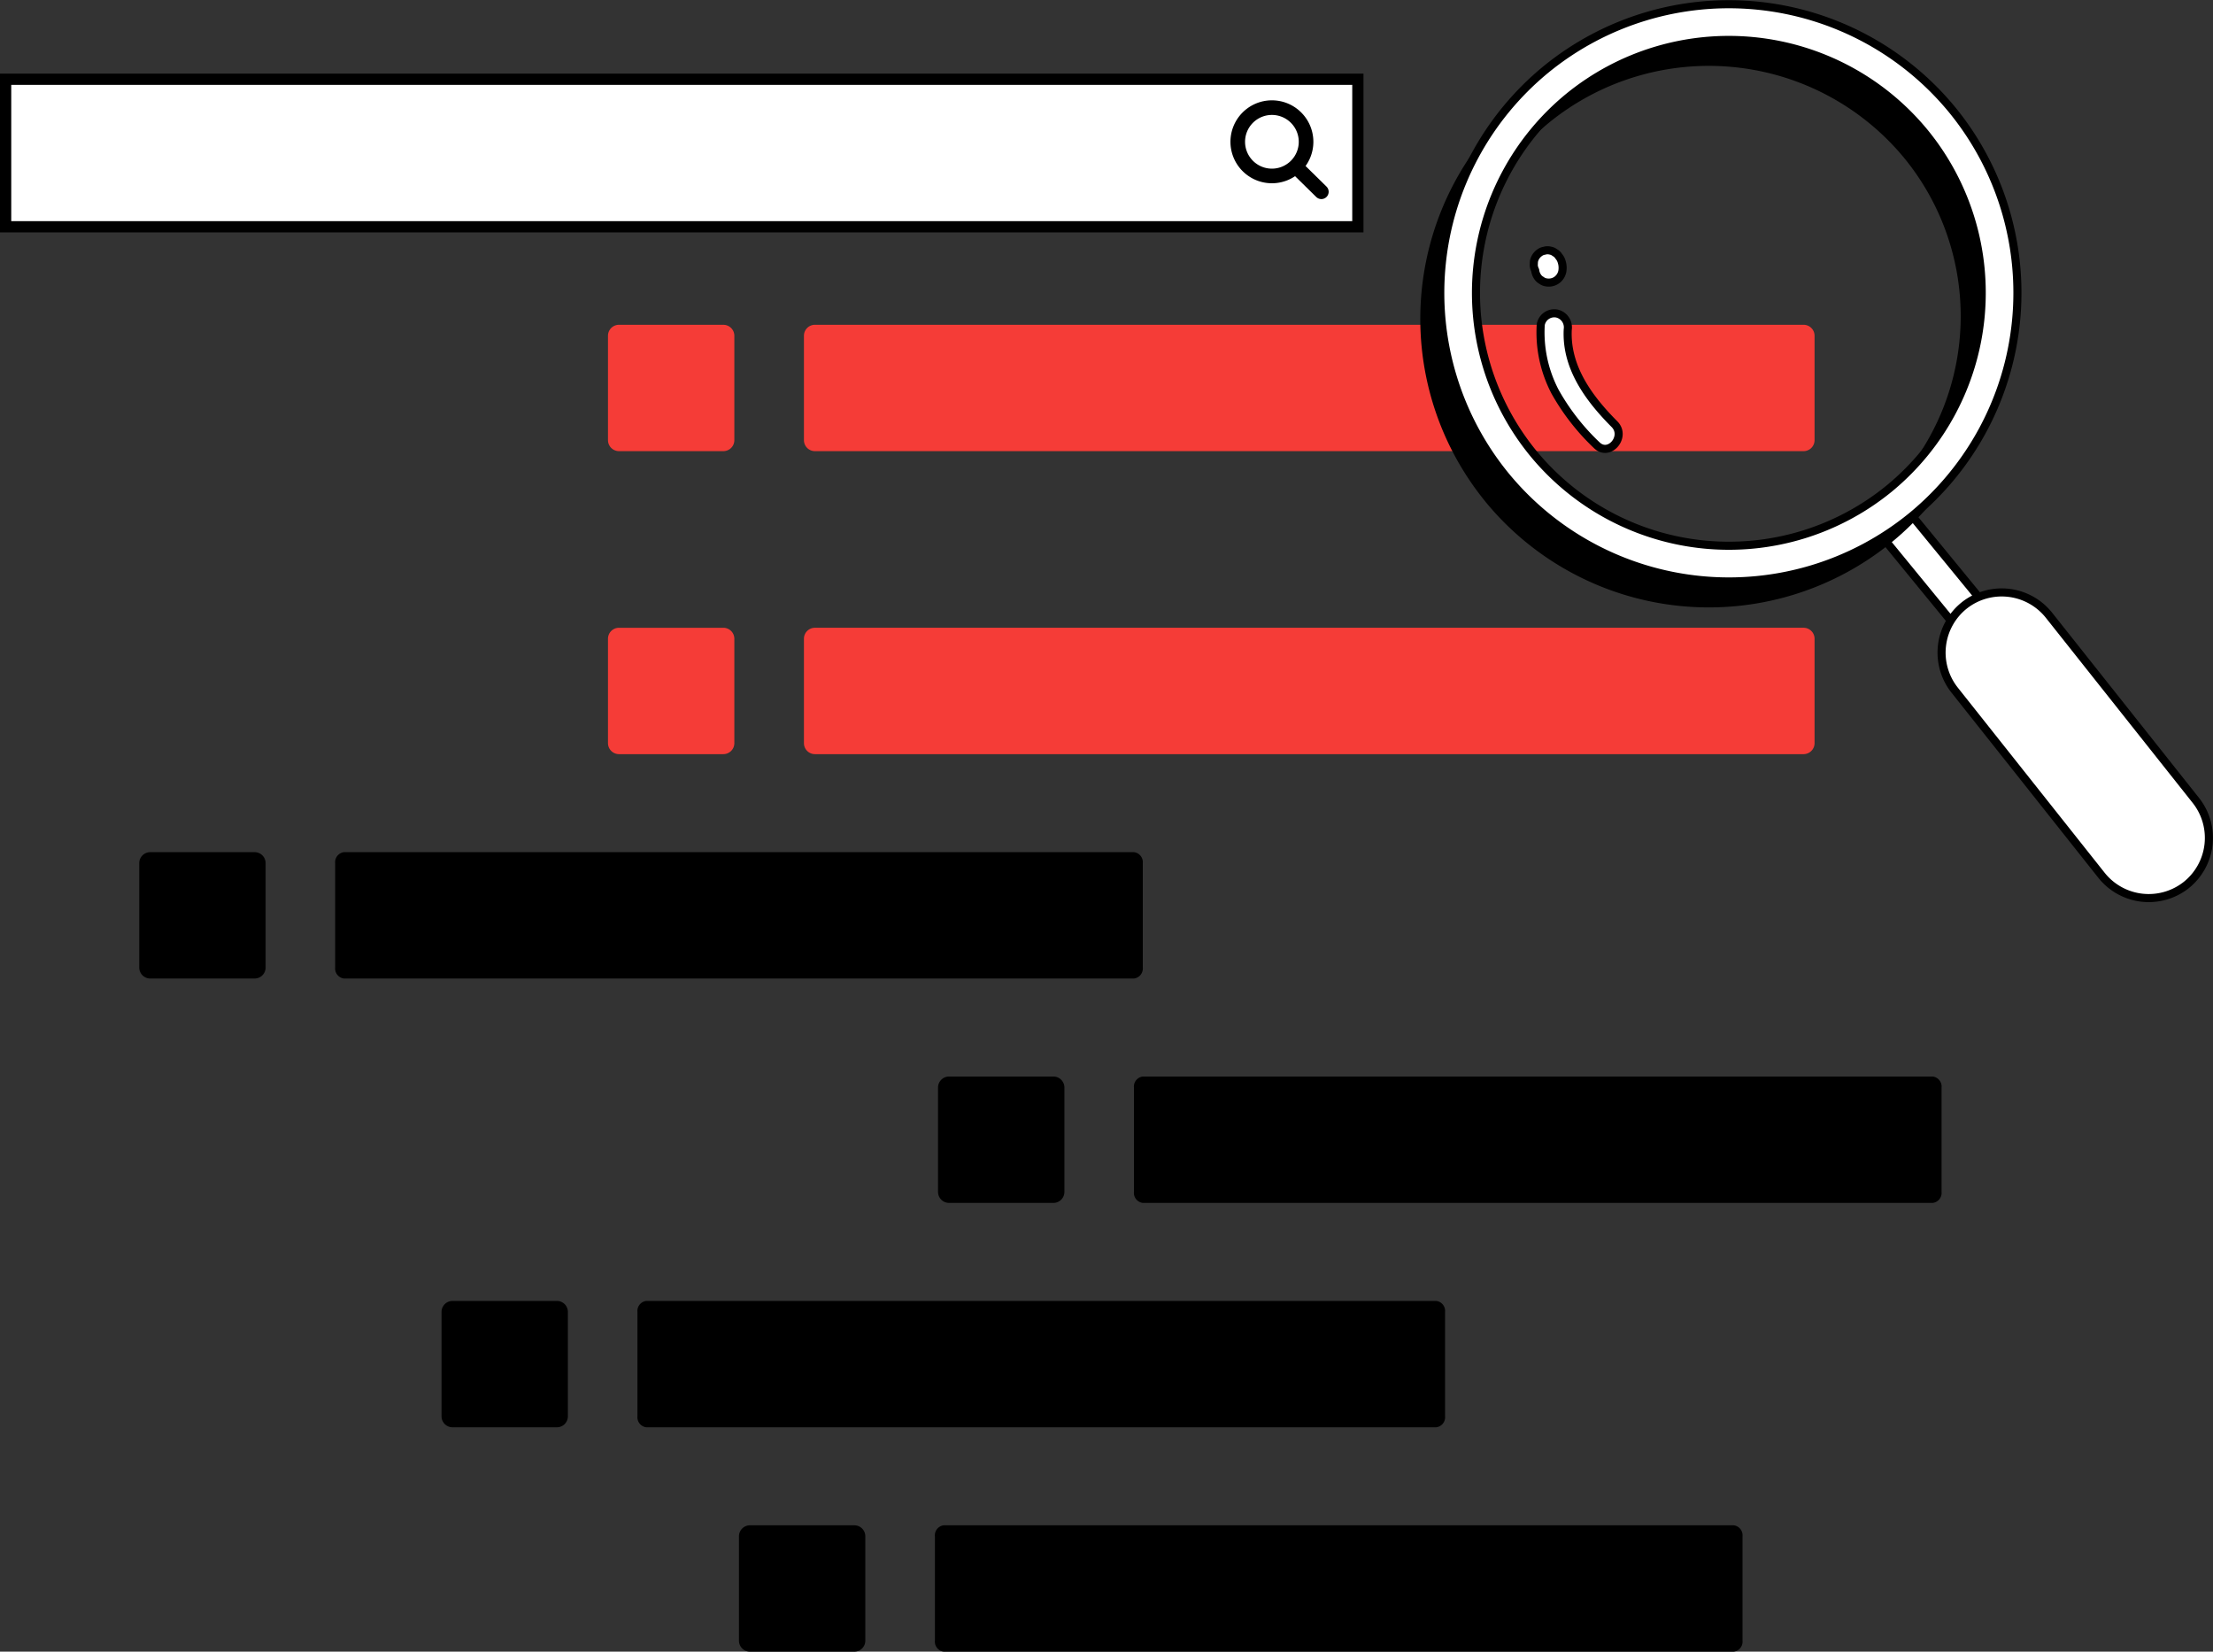<svg xmlns="http://www.w3.org/2000/svg" width="196.921" height="146.951" viewBox="0 0 196.921 146.951">
  <rect x="0" y="0" width="196.921" height="146.951" fill="#333333" stroke="none"/>
  <g id="Group_331" data-name="Group 331" transform="translate(12.148 208.177)">
    <path id="Path_2564" data-name="Path 2564" d="M0-213.374H120.328V-226.5H0Z" transform="translate(-11.648 25.373)" fill="#fff" stroke="#000" stroke-width="1" fill-rule="evenodd"/>
    <path id="Path_2565" data-name="Path 2565" d="M171.031-222.974a3.041,3.041,0,0,1,3.04,3.04,3.041,3.041,0,0,1-3.04,3.039,3.04,3.04,0,0,1-3.039-3.039A3.04,3.04,0,0,1,171.031-222.974Z" transform="translate(-70 24.373)" fill="none" stroke="#000" stroke-linecap="round" stroke-linejoin="round" stroke-width="1.3"/>
    <path id="Path_2566" data-name="Path 2566" d="M173.271-217.611l2.161,2.124" transform="translate(-70 24.373)" fill="none" stroke="#000" stroke-linecap="round" stroke-linejoin="round" stroke-width="1.3"/>
    <path id="Path_2567" data-name="Path 2567" d="M16.036-126.358a.98.98,0,0,0-.981.978v9.285a.981.981,0,0,0,.981.979H25.32a.979.979,0,0,0,.979-.979v-9.285a.978.978,0,0,0-.979-.978Z" transform="translate(-14.812 -6)"/>
    <path id="Path_2568" data-name="Path 2568" d="M42.934-152.322a.98.98,0,0,0-.981.978v9.285a.982.982,0,0,0,.981.98h9.284a.98.98,0,0,0,.979-.98v-9.285a.978.978,0,0,0-.979-.978Z" fill="#f53c37"/>
    <path id="Path_2569" data-name="Path 2569" d="M42.934-179.28a.98.98,0,0,0-.981.979v9.284a.982.982,0,0,0,.981.98h9.284a.98.98,0,0,0,.979-.98V-178.3a.978.978,0,0,0-.979-.979Z" fill="#f53c37"/>
    <path id="Path_2570" data-name="Path 2570" d="M103.571-126.359h-70.3a.9.9,0,0,0-.783.979v9.285a.9.9,0,0,0,.783.979h70.3a.9.9,0,0,0,.783-.979v-9.285A.9.9,0,0,0,103.571-126.359Z" transform="translate(-14.812 -6)"/>
    <path id="Path_2571" data-name="Path 2571" d="M148.339-152.323H60.368a.979.979,0,0,0-.979.979v9.285a.98.98,0,0,0,.979.98h87.971a.98.98,0,0,0,.98-.98v-9.285A.979.979,0,0,0,148.339-152.323Z" fill="#f53c37"/>
    <path id="Path_2572" data-name="Path 2572" d="M148.339-179.281H60.368a.979.979,0,0,0-.979.98v9.284a.98.98,0,0,0,.979.98h87.971a.98.98,0,0,0,.98-.98V-178.3A.979.979,0,0,0,148.339-179.281Z" fill="#f53c37"/>
    <path id="Path_2573" data-name="Path 2573" d="M87.114-101.658a.982.982,0,0,0-.981.98v9.285a.982.982,0,0,0,.981.979H96.4a.98.98,0,0,0,.979-.979v-9.285a.98.98,0,0,0-.979-.98Z" transform="translate(-14.812 -10.738)"/>
    <path id="Path_2574" data-name="Path 2574" d="M174.649-101.658h-70.3a.9.9,0,0,0-.782.98v9.285a.9.9,0,0,0,.782.979h70.3a.9.9,0,0,0,.783-.979v-9.285A.9.9,0,0,0,174.649-101.658Z" transform="translate(-14.812 -10.738)"/>
    <path id="Path_2575" data-name="Path 2575" d="M42.934-76.956a.982.982,0,0,0-.981.979v9.284a.982.982,0,0,0,.981.981h9.284a.98.98,0,0,0,.979-.981v-9.284a.98.98,0,0,0-.979-.979Z" transform="translate(-14.812 -15.475)"/>
    <path id="Path_2576" data-name="Path 2576" d="M130.469-76.956h-70.3a.9.9,0,0,0-.783.979v9.284a.9.9,0,0,0,.783.979h70.3a.9.9,0,0,0,.782-.979v-9.284A.9.9,0,0,0,130.469-76.956Z" transform="translate(-14.812 -15.475)"/>
    <path id="Path_2577" data-name="Path 2577" d="M69.4-52.254a.981.981,0,0,0-.981.978v9.285a.981.981,0,0,0,.981.979h9.284a.979.979,0,0,0,.979-.979v-9.285a.979.979,0,0,0-.979-.978Z" transform="translate(-14.812 -20.214)"/>
    <path id="Path_2578" data-name="Path 2578" d="M156.938-52.254h-70.3a.9.9,0,0,0-.783.978v9.285a.9.9,0,0,0,.783.979h70.3a.9.9,0,0,0,.783-.979v-9.285A.9.9,0,0,0,156.938-52.254Z" transform="translate(-14.812 -20.214)"/>
    <path id="Path_2579" data-name="Path 2579" d="M163.493-150.46,166-152.513l-9.271-11.312-2.5,2.053Z" fill="#fff" stroke="#000" stroke-linejoin="round" stroke-width="0.719"/>
    <path id="Path_2580" data-name="Path 2580" d="M122.5-165.545a22.264,22.264,0,0,0,31.48,2.854,22.219,22.219,0,0,0,3.344-31.394,22.538,22.538,0,0,0-31.681-3.141A22.537,22.537,0,0,0,122.5-165.545Zm-2.457,2.015a25.72,25.72,0,0,1,3.585-36.154,25.72,25.72,0,0,1,36.154,3.585,25.721,25.721,0,0,1-3.586,36.154A25.719,25.719,0,0,1,120.039-163.53Z"/>
    <path id="Path_2581" data-name="Path 2581" d="M124.28-167.852a22.539,22.539,0,0,0,31.682,3.141,22.537,22.537,0,0,0,3.14-31.682,22.538,22.538,0,0,0-31.681-3.141A22.54,22.54,0,0,0,124.28-167.852Zm-2.457,2.014a25.717,25.717,0,0,1,3.585-36.154,25.72,25.72,0,0,1,36.154,3.585,25.721,25.721,0,0,1-3.586,36.154A25.718,25.718,0,0,1,121.823-165.838Z" fill="#fff" stroke="#000" stroke-linejoin="round" stroke-width="0.719"/>
    <path id="Path_2582" data-name="Path 2582" d="M162.643-154.313a5.376,5.376,0,0,1,7.529.867l13.082,16.491a5.372,5.372,0,0,1-.868,7.527,5.375,5.375,0,0,1-7.529-.866l-13.082-16.491A5.374,5.374,0,0,1,162.643-154.313Z" fill="#fff" stroke="#000" stroke-linejoin="round" stroke-width="0.719"/>
    <path id="Path_2583" data-name="Path 2583" d="M124.954-179.3a11.373,11.373,0,0,0,1.283,5.991,20.081,20.081,0,0,0,3.684,4.726c1.112,1.117,2.693-.747,1.592-1.856-2.264-2.276-4.327-5.048-4.157-8.424a1.261,1.261,0,0,0-.982-1.421A1.227,1.227,0,0,0,124.954-179.3Z" fill="#fff" stroke="#000" stroke-linejoin="round" stroke-width="0.719"/>
    <path id="Path_2584" data-name="Path 2584" d="M124.33-184.574a1.216,1.216,0,0,0,.131.452,1.247,1.247,0,0,0,.206.564.933.933,0,0,0,.342.319.909.909,0,0,0,.444.187,1.231,1.231,0,0,0,.914-.2,1.255,1.255,0,0,0,.507-.786,1.806,1.806,0,0,0-.059-.855,1.292,1.292,0,0,0-.265-.488.907.907,0,0,0-.341-.319.928.928,0,0,0-.444-.188.927.927,0,0,0-.482.019.924.924,0,0,0-.432.179,1.225,1.225,0,0,0-.506.785Z" fill="#fff" stroke="#000" stroke-linejoin="round" stroke-width="0.719"/>
  </g>
</svg>
